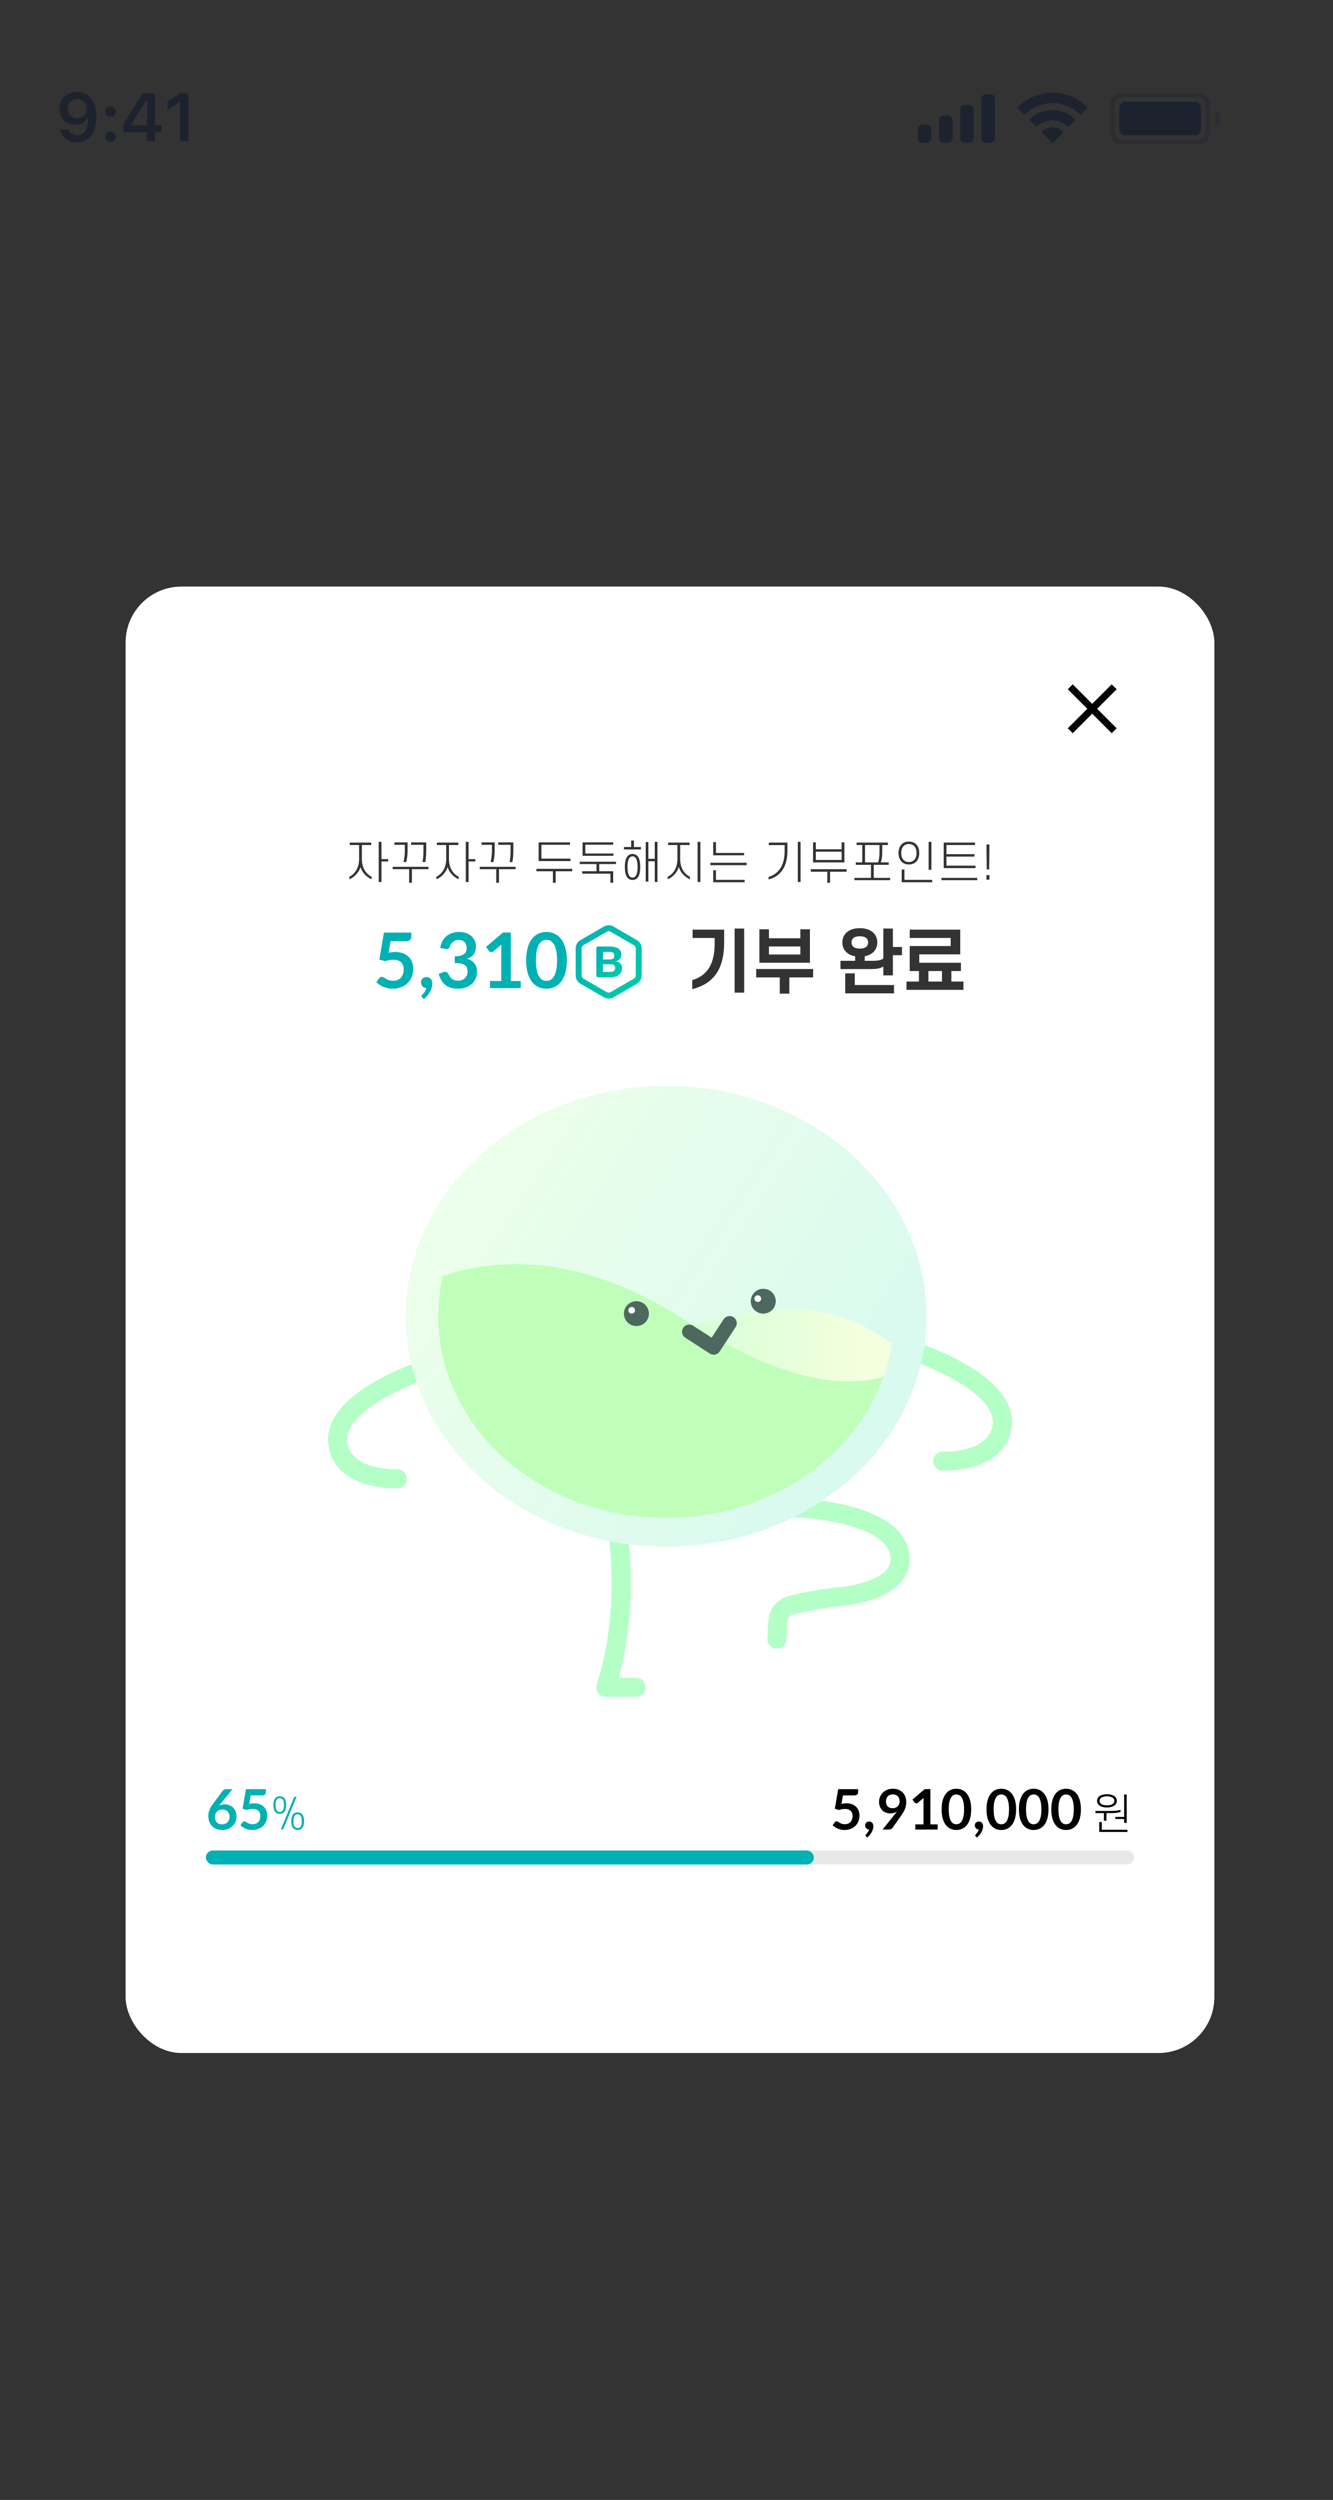 <svg width="382" height="716" viewBox="0 0 382 716" fill="none" xmlns="http://www.w3.org/2000/svg">
<rect x="0" y="0" width="382" height="716" fill="#808080" stroke="none"/>
<rect opacity="0.6" width="382" height="716" fill="black"/>
<path opacity="0.35" d="M318.776 30.045C318.776 28.487 320.039 27.223 321.598 27.223H343.301C344.859 27.223 346.122 28.487 346.122 30.045V37.858C346.122 39.416 344.859 40.679 343.301 40.679H321.598C320.039 40.679 318.776 39.416 318.776 37.858V30.045Z" stroke="#1D232E" stroke-width="1.302"/>
<path opacity="0.4" d="M348.076 31.347V36.556C349.124 36.114 349.806 35.088 349.806 33.951C349.806 32.814 349.124 31.788 348.076 31.347Z" fill="#1D232E"/>
<path d="M320.729 30.913C320.729 29.954 321.506 29.177 322.465 29.177H342.432C343.391 29.177 344.168 29.954 344.168 30.913V36.99C344.168 37.949 343.391 38.726 342.432 38.726H322.465C321.506 38.726 320.729 37.949 320.729 36.99V30.913Z" fill="#1D232E"/>
<path fill-rule="evenodd" clip-rule="evenodd" d="M301.628 29.534C304.513 29.534 307.289 30.643 309.38 32.631C309.537 32.784 309.789 32.782 309.944 32.627L311.45 31.107C311.528 31.028 311.572 30.921 311.571 30.81C311.571 30.698 311.526 30.592 311.446 30.514C305.957 25.253 297.298 25.253 291.809 30.514C291.729 30.592 291.684 30.698 291.684 30.81C291.683 30.921 291.727 31.028 291.805 31.107L293.311 32.627C293.466 32.783 293.718 32.785 293.875 32.631C295.967 30.643 298.742 29.534 301.628 29.534ZM301.628 34.477C303.213 34.477 304.742 35.066 305.917 36.13C306.076 36.281 306.326 36.278 306.481 36.123L307.985 34.603C308.064 34.524 308.108 34.416 308.107 34.303C308.106 34.191 308.06 34.084 307.979 34.006C304.4 30.677 298.858 30.677 295.279 34.006C295.199 34.084 295.153 34.191 295.151 34.303C295.15 34.416 295.195 34.524 295.274 34.603L296.777 36.123C296.932 36.278 297.182 36.281 297.341 36.13C298.516 35.066 300.043 34.477 301.628 34.477ZM304.64 37.802C304.642 37.915 304.598 38.023 304.517 38.102L301.916 40.727C301.84 40.804 301.736 40.848 301.628 40.848C301.519 40.848 301.415 40.804 301.339 40.727L298.738 38.102C298.657 38.023 298.613 37.915 298.616 37.802C298.618 37.69 298.667 37.583 298.75 37.507C300.411 36.102 302.844 36.102 304.505 37.507C304.589 37.583 304.637 37.69 304.64 37.802Z" fill="#1D232E"/>
<path fill-rule="evenodd" clip-rule="evenodd" d="M283.835 27.006H282.533C281.814 27.006 281.231 27.589 281.231 28.308V39.594C281.231 40.313 281.814 40.896 282.533 40.896H283.835C284.554 40.896 285.137 40.313 285.137 39.594V28.308C285.137 27.589 284.554 27.006 283.835 27.006ZM276.457 30.044H277.759C278.478 30.044 279.061 30.627 279.061 31.346V39.594C279.061 40.313 278.478 40.896 277.759 40.896H276.457C275.738 40.896 275.155 40.313 275.155 39.594V31.346C275.155 30.627 275.738 30.044 276.457 30.044ZM271.682 33.083H270.38C269.66 33.083 269.077 33.666 269.077 34.385V39.594C269.077 40.313 269.66 40.896 270.38 40.896H271.682C272.401 40.896 272.984 40.313 272.984 39.594V34.385C272.984 33.666 272.401 33.083 271.682 33.083ZM265.604 35.687H264.302C263.583 35.687 263 36.27 263 36.989V39.594C263 40.313 263.583 40.896 264.302 40.896H265.604C266.324 40.896 266.907 40.313 266.907 39.594V36.989C266.907 36.27 266.324 35.687 265.604 35.687Z" fill="#1D232E"/>
<path d="M22.036 40.795C25.536 40.795 27.615 38.058 27.615 33.423C27.615 31.677 27.282 30.209 26.642 29.074C25.717 27.309 24.125 26.355 22.112 26.355C19.117 26.355 17 28.368 17 31.191C17 33.843 18.907 35.769 21.53 35.769C23.142 35.769 24.449 35.016 25.097 33.709H25.126C25.126 33.709 25.164 33.709 25.174 33.709C25.193 33.709 25.259 33.709 25.259 33.709C25.259 36.856 24.067 38.735 22.055 38.735C20.872 38.735 19.957 38.087 19.642 37.047H17.191C17.601 39.307 19.518 40.795 22.036 40.795ZM22.122 33.814C20.538 33.814 19.413 32.688 19.413 31.115C19.413 29.579 20.596 28.406 22.131 28.406C23.667 28.406 24.849 29.598 24.849 31.153C24.849 32.688 23.695 33.814 22.122 33.814Z" fill="#1D232E"/>
<path d="M31.641 40.662C32.547 40.662 33.167 40.013 33.167 39.155C33.167 38.287 32.547 37.648 31.641 37.648C30.744 37.648 30.114 38.287 30.114 39.155C30.114 40.013 30.744 40.662 31.641 40.662ZM31.641 33.509C32.547 33.509 33.167 32.87 33.167 32.011C33.167 31.143 32.547 30.504 31.641 30.504C30.744 30.504 30.114 31.143 30.114 32.011C30.114 32.87 30.744 33.509 31.641 33.509Z" fill="#1D232E"/>
<path d="M42.094 40.462H44.45V37.896H46.31V35.817H44.45V26.699H40.978C38.546 30.361 36.61 33.423 35.37 35.702V37.896H42.094V40.462ZM37.65 35.731C39.252 32.908 40.683 30.647 41.999 28.702H42.132V35.874H37.65V35.731Z" fill="#1D232E"/>
<path d="M51.556 40.462H54.017V26.699H51.565L47.97 29.217V31.582L51.394 29.179H51.556V40.462Z" fill="#1D232E"/>
<rect x="36" y="168" width="312" height="420" rx="16" fill="white"/>
<g clip-path="url(#clip0_214_754)">
<path d="M174.431 286C173.951 286.003 173.48 285.88 173.063 285.642L166.34 281.757C165.924 281.517 165.579 281.172 165.339 280.756C165.099 280.341 164.973 279.87 164.973 279.39V271.62C164.972 271.14 165.098 270.668 165.338 270.252C165.578 269.837 165.924 269.492 166.34 269.253L173.063 265.368C173.479 265.127 173.95 265 174.431 265C174.911 265 175.383 265.127 175.798 265.368L182.521 269.253C182.938 269.492 183.283 269.837 183.523 270.252C183.763 270.668 183.889 271.14 183.889 271.62V279.39C183.888 279.87 183.762 280.341 183.522 280.756C183.282 281.172 182.937 281.517 182.521 281.757L175.798 285.642C175.382 285.88 174.91 286.003 174.431 286ZM174.431 266.697C174.248 266.697 174.069 266.746 173.912 266.839L167.189 270.724C167.031 270.814 166.899 270.944 166.808 271.102C166.717 271.259 166.669 271.438 166.67 271.62V279.39C166.67 279.572 166.719 279.75 166.81 279.907C166.901 280.064 167.031 280.195 167.189 280.286L173.912 284.171C174.071 284.259 174.249 284.305 174.431 284.305C174.612 284.305 174.791 284.259 174.949 284.171L181.673 280.286C181.83 280.195 181.961 280.064 182.052 279.907C182.143 279.75 182.191 279.572 182.191 279.39V271.62C182.192 271.438 182.144 271.259 182.053 271.102C181.962 270.944 181.831 270.814 181.673 270.724L174.949 266.839C174.792 266.746 174.613 266.697 174.431 266.697Z" fill="url(#paint0_linear_214_754)"/>
<path d="M170.895 279.409V271.601C170.895 271.466 170.948 271.337 171.044 271.241C171.139 271.146 171.269 271.092 171.404 271.092H174.685C175.209 271.082 175.732 271.139 176.241 271.262C176.618 271.353 176.973 271.516 177.288 271.743C177.549 271.933 177.754 272.19 177.882 272.488C178.006 272.803 178.066 273.139 178.061 273.478C178.061 273.673 178.033 273.866 177.976 274.053C177.919 274.24 177.83 274.415 177.712 274.572C177.581 274.742 177.421 274.889 177.241 275.005C177.029 275.148 176.801 275.265 176.562 275.354C177.052 275.442 177.503 275.679 177.854 276.033C178.138 276.377 178.285 276.813 178.269 277.259C178.269 277.619 178.196 277.976 178.052 278.306C177.903 278.63 177.684 278.916 177.41 279.145C177.107 279.403 176.754 279.596 176.373 279.711C175.915 279.853 175.438 279.923 174.959 279.918H171.404C171.337 279.918 171.271 279.905 171.209 279.879C171.147 279.854 171.091 279.816 171.044 279.769C170.996 279.722 170.959 279.666 170.933 279.604C170.908 279.542 170.895 279.476 170.895 279.409ZM172.78 274.807H174.582C174.787 274.807 174.992 274.791 175.194 274.76C175.356 274.728 175.512 274.671 175.657 274.59C175.78 274.502 175.88 274.386 175.949 274.251C176.019 274.084 176.051 273.904 176.043 273.723C176.046 273.544 176.021 273.366 175.968 273.195C175.917 273.065 175.832 272.951 175.723 272.865C175.601 272.771 175.459 272.706 175.308 272.676C175.111 272.644 174.913 272.628 174.714 272.629H172.828L172.78 274.807ZM172.78 276.175V278.372H174.959C175.183 278.377 175.407 278.342 175.619 278.268C175.771 278.209 175.909 278.12 176.024 278.004C176.118 277.895 176.186 277.766 176.222 277.627C176.26 277.492 176.279 277.352 176.279 277.212C176.278 277.065 176.255 276.919 176.213 276.778C176.17 276.651 176.096 276.537 175.996 276.448C175.871 276.355 175.731 276.285 175.581 276.241C175.371 276.19 175.156 276.168 174.94 276.175H172.78Z" fill="url(#paint1_linear_214_754)"/>
</g>
<rect x="59" y="530" width="266" height="4" rx="2" fill="#E8E8E8"/>
<rect x="59" y="530" width="174.236" height="4" rx="2" fill="#00B1B3"/>
<path d="M245.912 513.272C245.912 513.555 245.821 513.784 245.64 513.96C245.464 514.136 245.168 514.224 244.752 514.224H241.568L241.152 516.64C241.675 516.533 242.152 516.48 242.584 516.48C243.192 516.48 243.725 516.571 244.184 516.752C244.648 516.933 245.037 517.184 245.352 517.504C245.667 517.824 245.904 518.2 246.064 518.632C246.224 519.059 246.304 519.52 246.304 520.016C246.304 520.629 246.195 521.189 245.976 521.696C245.763 522.203 245.464 522.637 245.08 523C244.696 523.357 244.24 523.635 243.712 523.832C243.189 524.029 242.619 524.128 242 524.128C241.637 524.128 241.293 524.091 240.968 524.016C240.643 523.941 240.336 523.843 240.048 523.72C239.765 523.592 239.501 523.448 239.256 523.288C239.016 523.123 238.8 522.949 238.608 522.768L239.216 521.928C239.344 521.747 239.515 521.656 239.728 521.656C239.861 521.656 239.995 521.699 240.128 521.784C240.267 521.869 240.427 521.963 240.608 522.064C240.789 522.165 241 522.259 241.24 522.344C241.48 522.429 241.771 522.472 242.112 522.472C242.475 522.472 242.795 522.413 243.072 522.296C243.349 522.179 243.579 522.016 243.76 521.808C243.947 521.595 244.085 521.344 244.176 521.056C244.272 520.763 244.32 520.445 244.32 520.104C244.32 519.475 244.136 518.984 243.768 518.632C243.405 518.275 242.869 518.096 242.16 518.096C241.6 518.096 241.037 518.197 240.472 518.4L239.24 518.048L240.2 512.432H245.912V513.272ZM247.921 522.784C247.921 522.635 247.948 522.496 248.001 522.368C248.06 522.235 248.14 522.12 248.241 522.024C248.343 521.923 248.465 521.845 248.609 521.792C248.753 521.733 248.911 521.704 249.081 521.704C249.284 521.704 249.46 521.741 249.609 521.816C249.759 521.885 249.884 521.984 249.985 522.112C250.087 522.235 250.161 522.379 250.209 522.544C250.257 522.704 250.281 522.875 250.281 523.056C250.281 523.312 250.241 523.581 250.161 523.864C250.087 524.147 249.975 524.429 249.825 524.712C249.676 524.995 249.492 525.269 249.273 525.536C249.055 525.803 248.804 526.048 248.521 526.272L248.177 525.96C248.081 525.88 248.033 525.781 248.033 525.664C248.033 525.621 248.047 525.573 248.073 525.52C248.105 525.467 248.143 525.419 248.185 525.376C248.244 525.312 248.316 525.232 248.401 525.136C248.487 525.045 248.572 524.939 248.657 524.816C248.743 524.699 248.82 524.568 248.889 524.424C248.964 524.285 249.017 524.136 249.049 523.976C248.884 523.976 248.732 523.947 248.593 523.888C248.455 523.824 248.335 523.739 248.233 523.632C248.137 523.525 248.06 523.4 248.001 523.256C247.948 523.112 247.921 522.955 247.921 522.784ZM255.115 519.384C254.715 519.384 254.323 519.315 253.939 519.176C253.555 519.037 253.211 518.829 252.907 518.552C252.608 518.269 252.368 517.923 252.187 517.512C252.006 517.096 251.915 516.611 251.915 516.056C251.915 515.539 252.011 515.053 252.203 514.6C252.395 514.147 252.664 513.749 253.011 513.408C253.358 513.067 253.774 512.797 254.259 512.6C254.744 512.403 255.28 512.304 255.867 512.304C256.459 512.304 256.99 512.397 257.459 512.584C257.934 512.771 258.336 513.032 258.667 513.368C259.003 513.704 259.259 514.107 259.435 514.576C259.616 515.045 259.707 515.56 259.707 516.12C259.707 516.477 259.675 516.816 259.611 517.136C259.552 517.456 259.464 517.765 259.347 518.064C259.235 518.357 259.099 518.645 258.939 518.928C258.779 519.205 258.6 519.485 258.403 519.768L255.755 523.544C255.664 523.672 255.528 523.781 255.347 523.872C255.171 523.957 254.968 524 254.739 524H252.923L256.515 519.512C256.606 519.4 256.691 519.291 256.771 519.184C256.851 519.077 256.928 518.971 257.003 518.864C256.736 519.035 256.443 519.165 256.123 519.256C255.803 519.341 255.467 519.384 255.115 519.384ZM257.811 515.92C257.811 515.605 257.763 515.325 257.667 515.08C257.571 514.829 257.435 514.619 257.259 514.448C257.083 514.277 256.872 514.147 256.627 514.056C256.387 513.965 256.123 513.92 255.835 513.92C255.536 513.92 255.267 513.971 255.027 514.072C254.787 514.168 254.582 514.304 254.411 514.48C254.246 514.656 254.118 514.867 254.027 515.112C253.936 515.352 253.891 515.616 253.891 515.904C253.891 516.549 254.056 517.043 254.387 517.384C254.723 517.72 255.198 517.888 255.811 517.888C256.131 517.888 256.414 517.837 256.659 517.736C256.91 517.635 257.12 517.496 257.291 517.32C257.462 517.144 257.59 516.936 257.675 516.696C257.766 516.456 257.811 516.197 257.811 515.92ZM262.308 522.52H264.652V515.776C264.652 515.515 264.66 515.24 264.676 514.952L263.012 516.344C262.943 516.403 262.871 516.443 262.796 516.464C262.727 516.485 262.658 516.496 262.588 516.496C262.482 516.496 262.383 516.475 262.292 516.432C262.207 516.384 262.143 516.331 262.1 516.272L261.476 515.416L265.004 512.416H266.628V522.52H268.708V524H262.308V522.52ZM278.318 518.216C278.318 519.224 278.208 520.101 277.99 520.848C277.776 521.589 277.478 522.203 277.094 522.688C276.715 523.173 276.264 523.536 275.742 523.776C275.224 524.011 274.664 524.128 274.062 524.128C273.459 524.128 272.899 524.011 272.382 523.776C271.87 523.536 271.424 523.173 271.046 522.688C270.667 522.203 270.371 521.589 270.158 520.848C269.944 520.101 269.838 519.224 269.838 518.216C269.838 517.203 269.944 516.325 270.158 515.584C270.371 514.843 270.667 514.229 271.046 513.744C271.424 513.259 271.87 512.899 272.382 512.664C272.899 512.424 273.459 512.304 274.062 512.304C274.664 512.304 275.224 512.424 275.742 512.664C276.264 512.899 276.715 513.259 277.094 513.744C277.478 514.229 277.776 514.843 277.99 515.584C278.208 516.325 278.318 517.203 278.318 518.216ZM276.278 518.216C276.278 517.379 276.216 516.685 276.094 516.136C275.971 515.587 275.806 515.149 275.598 514.824C275.395 514.499 275.16 514.272 274.894 514.144C274.627 514.011 274.35 513.944 274.062 513.944C273.779 513.944 273.504 514.011 273.238 514.144C272.976 514.272 272.744 514.499 272.542 514.824C272.339 515.149 272.176 515.587 272.054 516.136C271.936 516.685 271.878 517.379 271.878 518.216C271.878 519.053 271.936 519.747 272.054 520.296C272.176 520.845 272.339 521.283 272.542 521.608C272.744 521.933 272.976 522.163 273.238 522.296C273.504 522.424 273.779 522.488 274.062 522.488C274.35 522.488 274.627 522.424 274.894 522.296C275.16 522.163 275.395 521.933 275.598 521.608C275.806 521.283 275.971 520.845 276.094 520.296C276.216 519.747 276.278 519.053 276.278 518.216ZM279.359 522.784C279.359 522.635 279.385 522.496 279.439 522.368C279.497 522.235 279.577 522.12 279.679 522.024C279.78 521.923 279.903 521.845 280.047 521.792C280.191 521.733 280.348 521.704 280.519 521.704C280.721 521.704 280.897 521.741 281.047 521.816C281.196 521.885 281.321 521.984 281.423 522.112C281.524 522.235 281.599 522.379 281.647 522.544C281.695 522.704 281.719 522.875 281.719 523.056C281.719 523.312 281.679 523.581 281.599 523.864C281.524 524.147 281.412 524.429 281.263 524.712C281.113 524.995 280.929 525.269 280.711 525.536C280.492 525.803 280.241 526.048 279.959 526.272L279.615 525.96C279.519 525.88 279.471 525.781 279.471 525.664C279.471 525.621 279.484 525.573 279.511 525.52C279.543 525.467 279.58 525.419 279.623 525.376C279.681 525.312 279.753 525.232 279.839 525.136C279.924 525.045 280.009 524.939 280.095 524.816C280.18 524.699 280.257 524.568 280.327 524.424C280.401 524.285 280.455 524.136 280.487 523.976C280.321 523.976 280.169 523.947 280.031 523.888C279.892 523.824 279.772 523.739 279.671 523.632C279.575 523.525 279.497 523.4 279.439 523.256C279.385 523.112 279.359 522.955 279.359 522.784ZM291.193 518.216C291.193 519.224 291.083 520.101 290.865 520.848C290.651 521.589 290.353 522.203 289.969 522.688C289.59 523.173 289.139 523.536 288.617 523.776C288.099 524.011 287.539 524.128 286.937 524.128C286.334 524.128 285.774 524.011 285.257 523.776C284.745 523.536 284.299 523.173 283.921 522.688C283.542 522.203 283.246 521.589 283.033 520.848C282.819 520.101 282.713 519.224 282.713 518.216C282.713 517.203 282.819 516.325 283.033 515.584C283.246 514.843 283.542 514.229 283.921 513.744C284.299 513.259 284.745 512.899 285.257 512.664C285.774 512.424 286.334 512.304 286.937 512.304C287.539 512.304 288.099 512.424 288.617 512.664C289.139 512.899 289.59 513.259 289.969 513.744C290.353 514.229 290.651 514.843 290.865 515.584C291.083 516.325 291.193 517.203 291.193 518.216ZM289.153 518.216C289.153 517.379 289.091 516.685 288.969 516.136C288.846 515.587 288.681 515.149 288.473 514.824C288.27 514.499 288.035 514.272 287.769 514.144C287.502 514.011 287.225 513.944 286.937 513.944C286.654 513.944 286.379 514.011 286.113 514.144C285.851 514.272 285.619 514.499 285.417 514.824C285.214 515.149 285.051 515.587 284.929 516.136C284.811 516.685 284.753 517.379 284.753 518.216C284.753 519.053 284.811 519.747 284.929 520.296C285.051 520.845 285.214 521.283 285.417 521.608C285.619 521.933 285.851 522.163 286.113 522.296C286.379 522.424 286.654 522.488 286.937 522.488C287.225 522.488 287.502 522.424 287.769 522.296C288.035 522.163 288.27 521.933 288.473 521.608C288.681 521.283 288.846 520.845 288.969 520.296C289.091 519.747 289.153 519.053 289.153 518.216ZM300.474 518.216C300.474 519.224 300.364 520.101 300.146 520.848C299.932 521.589 299.634 522.203 299.25 522.688C298.871 523.173 298.42 523.536 297.898 523.776C297.38 524.011 296.82 524.128 296.218 524.128C295.615 524.128 295.055 524.011 294.538 523.776C294.026 523.536 293.58 523.173 293.202 522.688C292.823 522.203 292.527 521.589 292.314 520.848C292.1 520.101 291.994 519.224 291.994 518.216C291.994 517.203 292.1 516.325 292.314 515.584C292.527 514.843 292.823 514.229 293.202 513.744C293.58 513.259 294.026 512.899 294.538 512.664C295.055 512.424 295.615 512.304 296.218 512.304C296.82 512.304 297.38 512.424 297.898 512.664C298.42 512.899 298.871 513.259 299.25 513.744C299.634 514.229 299.932 514.843 300.146 515.584C300.364 516.325 300.474 517.203 300.474 518.216ZM298.434 518.216C298.434 517.379 298.372 516.685 298.25 516.136C298.127 515.587 297.962 515.149 297.754 514.824C297.551 514.499 297.316 514.272 297.05 514.144C296.783 514.011 296.506 513.944 296.218 513.944C295.935 513.944 295.66 514.011 295.394 514.144C295.132 514.272 294.9 514.499 294.698 514.824C294.495 515.149 294.332 515.587 294.21 516.136C294.092 516.685 294.034 517.379 294.034 518.216C294.034 519.053 294.092 519.747 294.21 520.296C294.332 520.845 294.495 521.283 294.698 521.608C294.9 521.933 295.132 522.163 295.394 522.296C295.66 522.424 295.935 522.488 296.218 522.488C296.506 522.488 296.783 522.424 297.05 522.296C297.316 522.163 297.551 521.933 297.754 521.608C297.962 521.283 298.127 520.845 298.25 520.296C298.372 519.747 298.434 519.053 298.434 518.216ZM309.755 518.216C309.755 519.224 309.646 520.101 309.427 520.848C309.214 521.589 308.915 522.203 308.531 522.688C308.152 523.173 307.702 523.536 307.179 523.776C306.662 524.011 306.102 524.128 305.499 524.128C304.896 524.128 304.336 524.011 303.819 523.776C303.307 523.536 302.862 523.173 302.483 522.688C302.104 522.203 301.808 521.589 301.595 520.848C301.382 520.101 301.275 519.224 301.275 518.216C301.275 517.203 301.382 516.325 301.595 515.584C301.808 514.843 302.104 514.229 302.483 513.744C302.862 513.259 303.307 512.899 303.819 512.664C304.336 512.424 304.896 512.304 305.499 512.304C306.102 512.304 306.662 512.424 307.179 512.664C307.702 512.899 308.152 513.259 308.531 513.744C308.915 514.229 309.214 514.843 309.427 515.584C309.646 516.325 309.755 517.203 309.755 518.216ZM307.715 518.216C307.715 517.379 307.654 516.685 307.531 516.136C307.408 515.587 307.243 515.149 307.035 514.824C306.832 514.499 306.598 514.272 306.331 514.144C306.064 514.011 305.787 513.944 305.499 513.944C305.216 513.944 304.942 514.011 304.675 514.144C304.414 514.272 304.182 514.499 303.979 514.824C303.776 515.149 303.614 515.587 303.491 516.136C303.374 516.685 303.315 517.379 303.315 518.216C303.315 519.053 303.374 519.747 303.491 520.296C303.614 520.845 303.776 521.283 303.979 521.608C304.182 521.933 304.414 522.163 304.675 522.296C304.942 522.424 305.216 522.488 305.499 522.488C305.787 522.488 306.064 522.424 306.331 522.296C306.598 522.163 306.832 521.933 307.035 521.608C307.243 521.283 307.408 520.845 307.531 520.296C307.654 519.747 307.715 519.053 307.715 518.216Z" fill="black"/>
<path d="M314.392 515.78C314.392 515.192 314.656 514.748 315.064 514.448C315.592 514.064 316.372 513.884 317.224 513.884C318.064 513.884 318.844 514.064 319.372 514.448C319.792 514.748 320.044 515.192 320.044 515.78C320.044 516.368 319.792 516.812 319.372 517.1C318.844 517.496 318.064 517.676 317.224 517.676C316.372 517.676 315.592 517.496 315.064 517.1C314.656 516.812 314.392 516.368 314.392 515.78ZM315.1 515.78C315.1 516.152 315.268 516.464 315.556 516.656C315.94 516.944 316.54 517.076 317.224 517.076C317.884 517.076 318.496 516.944 318.88 516.656C319.168 516.464 319.336 516.152 319.336 515.78C319.336 515.408 319.168 515.096 318.88 514.892C318.496 514.616 317.884 514.472 317.224 514.472C316.54 514.472 315.94 514.616 315.556 514.892C315.268 515.096 315.1 515.408 315.1 515.78ZM322.876 522.092H322.144V520.976H319.612V520.388H322.144V513.944H322.876V522.092ZM318.352 519.284H317.08V521.468H316.348V519.284H313.924V518.672H318.268C319.324 518.672 320.392 518.6 321.124 518.336V518.924C320.452 519.236 319.42 519.284 318.352 519.284ZM323.092 524.684H315.016V521.852H315.748V524.06H323.092V524.684Z" fill="black"/>
<path d="M64.36 516.776C64.797 516.776 65.221 516.848 65.632 516.992C66.048 517.136 66.413 517.355 66.728 517.648C67.043 517.936 67.296 518.296 67.488 518.728C67.68 519.16 67.776 519.664 67.776 520.24C67.776 520.779 67.677 521.285 67.48 521.76C67.283 522.229 67.005 522.64 66.648 522.992C66.291 523.344 65.859 523.621 65.352 523.824C64.851 524.027 64.296 524.128 63.688 524.128C63.069 524.128 62.515 524.029 62.024 523.832C61.533 523.635 61.115 523.36 60.768 523.008C60.421 522.651 60.155 522.224 59.968 521.728C59.787 521.227 59.696 520.672 59.696 520.064C59.696 519.52 59.805 518.963 60.024 518.392C60.248 517.816 60.592 517.219 61.056 516.6L63.816 512.896C63.912 512.768 64.051 512.659 64.232 512.568C64.419 512.477 64.632 512.432 64.872 512.432H66.632L63.2 516.632C63.125 516.723 63.053 516.808 62.984 516.888C62.92 516.968 62.856 517.051 62.792 517.136C63.016 517.024 63.256 516.936 63.512 516.872C63.773 516.808 64.056 516.776 64.36 516.776ZM61.592 520.368C61.592 520.688 61.635 520.981 61.72 521.248C61.811 521.509 61.941 521.733 62.112 521.92C62.288 522.107 62.504 522.253 62.76 522.36C63.016 522.461 63.312 522.512 63.648 522.512C63.963 522.512 64.251 522.459 64.512 522.352C64.779 522.245 65.005 522.096 65.192 521.904C65.384 521.712 65.533 521.488 65.64 521.232C65.747 520.971 65.8 520.688 65.8 520.384C65.8 520.053 65.749 519.757 65.648 519.496C65.547 519.229 65.403 519.005 65.216 518.824C65.029 518.637 64.805 518.496 64.544 518.4C64.283 518.304 63.995 518.256 63.68 518.256C63.365 518.256 63.08 518.309 62.824 518.416C62.568 518.523 62.347 518.672 62.16 518.864C61.979 519.051 61.837 519.275 61.736 519.536C61.64 519.792 61.592 520.069 61.592 520.368ZM76.193 513.272C76.193 513.555 76.103 513.784 75.921 513.96C75.745 514.136 75.449 514.224 75.033 514.224H71.849L71.433 516.64C71.956 516.533 72.433 516.48 72.865 516.48C73.473 516.48 74.007 516.571 74.465 516.752C74.929 516.933 75.319 517.184 75.633 517.504C75.948 517.824 76.185 518.2 76.345 518.632C76.505 519.059 76.585 519.52 76.585 520.016C76.585 520.629 76.476 521.189 76.257 521.696C76.044 522.203 75.745 522.637 75.361 523C74.977 523.357 74.521 523.635 73.993 523.832C73.471 524.029 72.9 524.128 72.281 524.128C71.919 524.128 71.575 524.091 71.249 524.016C70.924 523.941 70.617 523.843 70.329 523.72C70.047 523.592 69.783 523.448 69.537 523.288C69.297 523.123 69.081 522.949 68.889 522.768L69.497 521.928C69.625 521.747 69.796 521.656 70.009 521.656C70.143 521.656 70.276 521.699 70.409 521.784C70.548 521.869 70.708 521.963 70.889 522.064C71.071 522.165 71.281 522.259 71.521 522.344C71.761 522.429 72.052 522.472 72.393 522.472C72.756 522.472 73.076 522.413 73.353 522.296C73.631 522.179 73.86 522.016 74.041 521.808C74.228 521.595 74.367 521.344 74.457 521.056C74.553 520.763 74.601 520.445 74.601 520.104C74.601 519.475 74.417 518.984 74.049 518.632C73.687 518.275 73.151 518.096 72.441 518.096C71.881 518.096 71.319 518.197 70.753 518.4L69.521 518.048L70.481 512.432H76.193V513.272ZM81.15 523.952L84.978 514.628H84.319L80.49 523.952H81.15ZM82.014 516.98C82.014 515.264 81.331 514.472 80.178 514.472C79.014 514.472 78.343 515.264 78.343 516.98C78.343 518.708 79.014 519.5 80.178 519.5C81.331 519.5 82.014 518.708 82.014 516.98ZM81.367 516.98C81.367 518.456 80.91 518.948 80.178 518.948C79.434 518.948 78.978 518.456 78.978 516.98C78.978 515.528 79.434 515.024 80.178 515.024C80.91 515.024 81.367 515.528 81.367 516.98ZM83.466 521.6C83.466 523.316 84.138 524.108 85.302 524.108C86.454 524.108 87.138 523.316 87.138 521.6C87.138 519.884 86.454 519.08 85.302 519.08C84.138 519.08 83.466 519.884 83.466 521.6ZM84.103 521.6C84.103 520.136 84.558 519.632 85.302 519.632C86.034 519.632 86.49 520.136 86.49 521.6C86.49 523.064 86.034 523.556 85.302 523.556C84.558 523.556 84.103 523.064 84.103 521.6Z" fill="#00B1B3"/>
<path d="M100.23 241.327H106.379V242.029H103.701V246.02C103.701 248.867 105.131 250.44 106.496 251.116V251.831C104.975 251.207 103.753 249.829 103.311 248.321C102.869 249.842 101.582 251.246 100.1 251.831V251.116C101.439 250.479 102.908 248.867 102.908 246.02V242.029H100.23V241.327ZM109.317 241.106V246.059H111.254V246.735H109.317V252.624H108.524V241.106H109.317ZM121.355 243.732V241.964H117.819V241.275H122.148V243.706C122.148 244.837 122.044 246.046 121.888 246.904H121.082C121.251 246.033 121.355 244.824 121.355 243.732ZM116.805 241.275V243.693C116.805 244.772 116.649 246.059 116.415 246.904H115.622C115.869 246.033 116.012 244.746 116.012 243.719V241.964H113.035V241.275H116.805ZM112.528 248.945V248.256H122.785V248.945H118.04V252.832H117.247V248.945H112.528ZM125.189 241.327H131.338V242.029H128.66V246.02C128.66 248.867 130.09 250.44 131.455 251.116V251.831C129.934 251.207 128.712 249.829 128.27 248.321C127.828 249.842 126.541 251.246 125.059 251.831V251.116C126.398 250.479 127.867 248.867 127.867 246.02V242.029H125.189V241.327ZM134.276 241.106V246.059H136.213V246.735H134.276V252.624H133.483V241.106H134.276ZM146.314 243.732V241.964H142.778V241.275H147.107V243.706C147.107 244.837 147.003 246.046 146.847 246.904H146.041C146.21 246.033 146.314 244.824 146.314 243.732ZM141.764 241.275V243.693C141.764 244.772 141.608 246.059 141.374 246.904H140.581C140.828 246.033 140.971 244.746 140.971 243.719V241.964H137.994V241.275H141.764ZM137.487 248.945V248.256H147.744V248.945H142.999V252.832H142.206V248.945H137.487ZM163.344 241.951H155.154V245.916H163.474V246.618H154.361V241.262H163.344V241.951ZM153.724 249.543V248.841H163.981V249.543H159.236V252.832H158.443V249.543H153.724ZM175.72 241.938H167.738V244.447H175.785V245.11H166.945V241.262H175.72V241.938ZM166.139 247.476V246.8H176.526V247.476H171.729V249.53H175.72V252.832H174.927V250.232H166.854V249.53H170.936V247.476H166.139ZM183.675 243.29H178.8V242.588H180.867V240.729H181.66V242.588H183.675V243.29ZM179.827 248.308C179.827 249.738 180.061 250.622 180.49 251.038C180.698 251.259 180.971 251.35 181.27 251.35C181.569 251.35 181.829 251.259 182.05 251.038C182.466 250.622 182.713 249.738 182.713 248.308C182.713 246.878 182.466 246.007 182.05 245.578C181.829 245.357 181.569 245.266 181.27 245.266C180.971 245.266 180.698 245.357 180.49 245.578C180.061 246.007 179.827 246.878 179.827 248.308ZM179.06 248.308C179.06 246.644 179.398 245.552 180.048 245.006C180.386 244.72 180.789 244.577 181.27 244.577C181.751 244.577 182.167 244.72 182.492 245.006C183.142 245.552 183.48 246.644 183.48 248.308C183.48 249.985 183.142 251.064 182.492 251.623C182.167 251.896 181.751 252.026 181.27 252.026C180.789 252.026 180.386 251.896 180.048 251.623C179.398 251.064 179.06 249.985 179.06 248.308ZM188.407 252.624H187.64V246.683H185.807V252.494H185.04V241.171H185.807V245.968H187.64V241.106H188.407V252.624ZM191.475 241.327H197.624V242.029H194.92V246.02C194.92 248.867 196.35 250.44 197.715 251.116V251.831C196.207 251.207 194.972 249.829 194.53 248.321C194.101 249.842 192.801 251.246 191.332 251.831V251.116C192.671 250.479 194.127 248.867 194.127 246.02V242.029H191.475V241.327ZM199.912 252.611V241.106H200.705V252.611H199.912ZM205.176 241.184V244.291H213.236V244.967H204.383V241.184H205.176ZM203.577 247.801V247.099H213.964V247.801H203.577ZM205.176 249.244V252H213.392V252.689H204.383V249.244H205.176ZM224.858 243.745V242.042H220.321V241.327H225.651V243.667C225.651 248.035 223.909 250.921 220.243 251.883V251.168C223.298 250.245 224.858 247.671 224.858 243.745ZM228.628 252.611V241.106H229.421V252.611H228.628ZM233.789 243.251H241.186V241.262H241.979V247.008H232.996V241.262H233.789V243.251ZM241.186 246.306V243.927H233.789V246.306H241.186ZM232.359 249.66V248.945H242.616V249.66H237.871V252.832H237.078V249.66H232.359ZM252.391 246.995H254.679V247.684H250.389V251.428H255.095V252.091H244.838V251.428H249.596V247.684H245.241V246.995H247.1V242.029H245.475V241.327H254.458V242.029H252.833V244.096C252.833 245.11 252.703 246.306 252.391 246.995ZM247.893 242.029V246.995H251.611C251.936 246.267 252.04 245.11 252.04 244.161V242.029H247.893ZM257.487 244.304C257.487 243.199 257.838 242.328 258.436 241.756C258.93 241.288 259.632 241.041 260.464 241.041C261.296 241.041 261.985 241.288 262.479 241.756C263.09 242.328 263.428 243.199 263.428 244.304C263.428 245.422 263.09 246.293 262.479 246.865C261.985 247.333 261.296 247.593 260.464 247.593C259.632 247.593 258.93 247.333 258.436 246.865C257.838 246.293 257.487 245.422 257.487 244.304ZM258.267 244.304C258.267 245.175 258.501 245.877 258.956 246.319C259.32 246.696 259.84 246.904 260.464 246.904C261.088 246.904 261.595 246.696 261.972 246.319C262.414 245.877 262.648 245.175 262.648 244.304C262.648 243.446 262.414 242.744 261.972 242.302C261.595 241.925 261.088 241.73 260.464 241.73C259.84 241.73 259.32 241.925 258.956 242.302C258.501 242.744 258.267 243.446 258.267 244.304ZM266.912 249.114H266.119V241.106H266.912V249.114ZM267.146 252.689H258.397V249.036H259.19V252H267.146V252.689ZM279.417 242.029H271.227V244.642H279.261V245.331H271.227V247.931H279.56V248.633H270.434V241.327H279.417V242.029ZM269.797 252.091V251.428H280.054V252.091H269.797ZM283.46 249.01L283.538 243.615V241.847H282.706V243.615L282.771 249.01H283.46ZM283.551 250.635H282.68V251.948H283.551V250.635Z" fill="#333333"/>
<path d="M204.802 270.28V268.64H198.482V266.26H207.522V269.96C207.522 276.94 205.002 281.64 198.382 283.3V280.7C202.942 279.38 204.802 275.7 204.802 270.28ZM213.262 284.3H210.522V265.94H213.262V284.3ZM229.361 268.72V266.16H232.101V275.74H217.621V266.16H220.361V268.72H229.361ZM229.361 271.08H220.361V273.38H229.361V271.08ZM216.701 277.54H233.021V279.94H226.201V284.6H223.461V279.94H216.701V277.54ZM241.399 269.92C241.399 268.74 241.819 267.76 242.619 267.06C243.459 266.28 244.779 265.84 246.399 265.84C248.019 265.84 249.339 266.28 250.179 267.06C250.979 267.76 251.399 268.74 251.399 269.92C251.399 271.1 250.979 272.08 250.179 272.78C249.599 273.32 248.779 273.7 247.799 273.88V275.18H250.119C251.639 275.18 252.519 274.98 253.139 274.54V265.94H255.879V271.22H258.479V273.58H255.879V279.36H253.139V276.78C252.499 277.3 251.419 277.56 249.379 277.56H240.859V275.18H245.059V273.88C244.039 273.72 243.219 273.34 242.619 272.78C241.819 272.08 241.399 271.1 241.399 269.92ZM244.019 269.92C244.019 270.44 244.199 270.84 244.519 271.14C244.919 271.5 245.539 271.68 246.399 271.68C247.259 271.68 247.879 271.5 248.279 271.14C248.599 270.84 248.779 270.44 248.779 269.92C248.779 269.4 248.599 269 248.279 268.7C247.879 268.34 247.259 268.16 246.399 268.16C245.539 268.16 244.919 268.34 244.519 268.7C244.199 269 244.019 269.4 244.019 269.92ZM242.219 284.5V278.78H244.959V282.12H256.199V284.5H242.219ZM263.439 275.74H275.379V278.12H272.639V281.12H276.099V283.5H259.779V281.12H263.339V278.12H260.699V270.96H272.439V268.64H260.699V266.26H275.179V273.34H263.439V275.74ZM269.939 278.12H266.059V281.12H269.939V278.12Z" fill="#333333"/>
<path d="M117.885 268.249C117.885 268.638 117.76 268.953 117.511 269.195C117.269 269.437 116.862 269.558 116.29 269.558H111.912L111.34 272.88C112.059 272.733 112.715 272.66 113.309 272.66C114.145 272.66 114.878 272.785 115.509 273.034C116.147 273.283 116.682 273.628 117.115 274.068C117.548 274.508 117.874 275.025 118.094 275.619C118.314 276.206 118.424 276.84 118.424 277.522C118.424 278.365 118.274 279.135 117.973 279.832C117.68 280.529 117.269 281.126 116.741 281.625C116.213 282.116 115.586 282.498 114.86 282.769C114.141 283.04 113.357 283.176 112.506 283.176C112.007 283.176 111.534 283.125 111.087 283.022C110.64 282.919 110.218 282.784 109.822 282.615C109.433 282.439 109.07 282.241 108.733 282.021C108.403 281.794 108.106 281.555 107.842 281.306L108.678 280.151C108.854 279.902 109.089 279.777 109.382 279.777C109.565 279.777 109.749 279.836 109.932 279.953C110.123 280.07 110.343 280.199 110.592 280.338C110.841 280.477 111.131 280.606 111.461 280.723C111.791 280.84 112.191 280.899 112.66 280.899C113.159 280.899 113.599 280.818 113.98 280.657C114.361 280.496 114.677 280.272 114.926 279.986C115.183 279.693 115.373 279.348 115.498 278.952C115.63 278.549 115.696 278.112 115.696 277.643C115.696 276.778 115.443 276.103 114.937 275.619C114.438 275.128 113.701 274.882 112.726 274.882C111.956 274.882 111.182 275.021 110.405 275.3L108.711 274.816L110.031 267.094H117.885V268.249ZM120.648 281.328C120.648 281.123 120.684 280.932 120.758 280.756C120.838 280.573 120.948 280.415 121.088 280.283C121.227 280.144 121.396 280.037 121.594 279.964C121.792 279.883 122.008 279.843 122.243 279.843C122.521 279.843 122.763 279.894 122.969 279.997C123.174 280.092 123.346 280.228 123.486 280.404C123.625 280.573 123.728 280.771 123.794 280.998C123.86 281.218 123.893 281.453 123.893 281.702C123.893 282.054 123.838 282.424 123.728 282.813C123.625 283.202 123.471 283.59 123.266 283.979C123.06 284.368 122.807 284.745 122.507 285.112C122.206 285.479 121.861 285.816 121.473 286.124L121 285.695C120.868 285.585 120.802 285.449 120.802 285.288C120.802 285.229 120.82 285.163 120.857 285.09C120.901 285.017 120.952 284.951 121.011 284.892C121.091 284.804 121.19 284.694 121.308 284.562C121.425 284.437 121.542 284.291 121.66 284.122C121.777 283.961 121.883 283.781 121.979 283.583C122.081 283.392 122.155 283.187 122.199 282.967C121.971 282.967 121.762 282.927 121.572 282.846C121.381 282.758 121.216 282.641 121.077 282.494C120.945 282.347 120.838 282.175 120.758 281.977C120.684 281.779 120.648 281.563 120.648 281.328ZM131.584 266.918C132.317 266.918 132.977 267.024 133.564 267.237C134.158 267.442 134.664 267.732 135.082 268.106C135.5 268.473 135.819 268.905 136.039 269.404C136.266 269.903 136.38 270.442 136.38 271.021C136.38 271.527 136.321 271.974 136.204 272.363C136.094 272.744 135.929 273.078 135.709 273.364C135.496 273.65 135.232 273.892 134.917 274.09C134.609 274.288 134.257 274.453 133.861 274.585C134.814 274.886 135.526 275.344 135.995 275.96C136.464 276.576 136.699 277.35 136.699 278.281C136.699 279.073 136.552 279.773 136.259 280.382C135.966 280.991 135.57 281.504 135.071 281.922C134.572 282.333 133.993 282.644 133.333 282.857C132.68 283.07 131.987 283.176 131.254 283.176C130.455 283.176 129.758 283.084 129.164 282.901C128.57 282.718 128.053 282.446 127.613 282.087C127.173 281.728 126.799 281.288 126.491 280.767C126.183 280.246 125.919 279.645 125.699 278.963L126.898 278.468C127.103 278.38 127.312 278.336 127.525 278.336C127.716 278.336 127.884 278.376 128.031 278.457C128.185 278.538 128.302 278.655 128.383 278.809C128.515 279.066 128.658 279.319 128.812 279.568C128.973 279.817 129.164 280.041 129.384 280.239C129.604 280.43 129.861 280.587 130.154 280.712C130.455 280.829 130.81 280.888 131.221 280.888C131.683 280.888 132.086 280.815 132.431 280.668C132.776 280.514 133.062 280.316 133.289 280.074C133.524 279.832 133.696 279.564 133.806 279.271C133.923 278.97 133.982 278.67 133.982 278.369C133.982 277.988 133.942 277.643 133.861 277.335C133.78 277.02 133.612 276.752 133.355 276.532C133.098 276.312 132.728 276.14 132.244 276.015C131.767 275.89 131.126 275.828 130.319 275.828V273.892C130.986 273.885 131.54 273.822 131.98 273.705C132.42 273.588 132.768 273.426 133.025 273.221C133.289 273.008 133.472 272.755 133.575 272.462C133.678 272.169 133.729 271.846 133.729 271.494C133.729 270.739 133.524 270.17 133.113 269.789C132.702 269.4 132.141 269.206 131.43 269.206C130.785 269.206 130.249 269.378 129.824 269.723C129.399 270.06 129.102 270.497 128.933 271.032C128.845 271.311 128.724 271.512 128.57 271.637C128.416 271.754 128.214 271.813 127.965 271.813C127.848 271.813 127.723 271.802 127.591 271.78L126.161 271.527C126.271 270.764 126.484 270.097 126.799 269.525C127.114 268.946 127.507 268.465 127.976 268.084C128.453 267.695 128.995 267.406 129.604 267.215C130.22 267.017 130.88 266.918 131.584 266.918ZM140.43 280.965H143.653V271.692C143.653 271.333 143.664 270.955 143.686 270.559L141.398 272.473C141.302 272.554 141.203 272.609 141.101 272.638C141.005 272.667 140.91 272.682 140.815 272.682C140.668 272.682 140.532 272.653 140.408 272.594C140.29 272.528 140.202 272.455 140.144 272.374L139.286 271.197L144.137 267.072H146.37V280.965H149.23V283H140.43V280.965ZM162.442 275.047C162.442 276.433 162.292 277.639 161.991 278.666C161.698 279.685 161.287 280.529 160.759 281.196C160.239 281.863 159.619 282.362 158.9 282.692C158.189 283.015 157.419 283.176 156.59 283.176C155.762 283.176 154.992 283.015 154.28 282.692C153.576 282.362 152.964 281.863 152.443 281.196C151.923 280.529 151.516 279.685 151.222 278.666C150.929 277.639 150.782 276.433 150.782 275.047C150.782 273.654 150.929 272.447 151.222 271.428C151.516 270.409 151.923 269.565 152.443 268.898C152.964 268.231 153.576 267.736 154.28 267.413C154.992 267.083 155.762 266.918 156.59 266.918C157.419 266.918 158.189 267.083 158.9 267.413C159.619 267.736 160.239 268.231 160.759 268.898C161.287 269.565 161.698 270.409 161.991 271.428C162.292 272.447 162.442 273.654 162.442 275.047ZM159.637 275.047C159.637 273.896 159.553 272.942 159.384 272.187C159.216 271.432 158.988 270.83 158.702 270.383C158.424 269.936 158.101 269.624 157.734 269.448C157.368 269.265 156.986 269.173 156.59 269.173C156.202 269.173 155.824 269.265 155.457 269.448C155.098 269.624 154.779 269.936 154.5 270.383C154.222 270.83 153.998 271.432 153.829 272.187C153.668 272.942 153.587 273.896 153.587 275.047C153.587 276.198 153.668 277.152 153.829 277.907C153.998 278.662 154.222 279.264 154.5 279.711C154.779 280.158 155.098 280.474 155.457 280.657C155.824 280.833 156.202 280.921 156.59 280.921C156.986 280.921 157.368 280.833 157.734 280.657C158.101 280.474 158.424 280.158 158.702 279.711C158.988 279.264 159.216 278.662 159.384 277.907C159.553 277.152 159.637 276.198 159.637 275.047Z" fill="#00B1B3"/>
<g clip-path="url(#clip1_214_754)">
<path opacity="0.3" d="M190.894 442.984C232.1 442.984 265.503 413.439 265.503 376.992C265.503 340.546 232.1 311 190.894 311C149.689 311 116.285 340.546 116.285 376.992C116.285 413.439 149.689 442.984 190.894 442.984Z" fill="url(#paint2_linear_214_754)"/>
<path d="M113.72 420.808C113.598 420.808 101.221 421.278 99.611 413.581C98.047 406.1 111.413 399.149 119.432 395.976C118.85 394.264 118.345 392.518 117.916 390.739C114.178 392.169 110.557 393.886 107.088 395.875C100.267 399.848 92.512 406.342 94.231 414.697C95.32 419.9 99.191 423.544 105.437 425.251C107.972 425.922 110.583 426.263 113.206 426.266C113.653 426.266 113.923 426.266 113.964 426.266C114.323 426.249 114.675 426.162 115 426.009C115.325 425.857 115.617 425.643 115.858 425.378C116.1 425.114 116.287 424.805 116.408 424.469C116.53 424.133 116.583 423.776 116.566 423.419C116.549 423.063 116.461 422.713 116.307 422.39C116.154 422.067 115.938 421.777 115.672 421.537C115.406 421.297 115.095 421.112 114.756 420.991C114.418 420.871 114.059 420.818 113.7 420.835L113.72 420.808Z" fill="#B4FFC6"/>
<path d="M276.926 390.827C273.09 388.634 269.074 386.767 264.921 385.247C264.664 387.076 264.321 388.882 263.893 390.665C271.81 393.697 286.001 400.836 284.397 408.533C282.794 416.23 270.409 415.759 270.288 415.759C269.563 415.725 268.853 415.977 268.316 416.462C267.778 416.947 267.457 417.624 267.422 418.344C267.387 419.064 267.641 419.769 268.129 420.303C268.617 420.837 269.299 421.156 270.024 421.191C270.064 421.191 270.335 421.191 270.782 421.191C273.415 421.195 276.038 420.858 278.584 420.189C284.83 418.482 288.701 414.811 289.791 409.635C291.503 401.293 283.741 394.799 276.926 390.827Z" fill="#B4FFC6"/>
<path d="M242.947 431.214C240.517 430.635 238.057 430.186 235.578 429.869C232.936 431.603 230.191 433.175 227.356 434.575H227.457C234.414 434.723 254.438 437.163 255.203 446.056C255.275 446.696 255.209 447.343 255.009 447.955C254.81 448.567 254.481 449.13 254.046 449.606C250.98 453.148 243.049 454.412 240.254 454.6H240.125C239.76 454.641 231.05 455.622 225.704 457.215C224.19 457.666 222.851 458.568 221.869 459.799C220.888 461.03 220.311 462.531 220.216 464.099L219.905 469.335C219.88 469.692 219.927 470.051 220.044 470.389C220.16 470.728 220.344 471.04 220.583 471.308C220.823 471.575 221.114 471.792 221.439 471.946C221.764 472.101 222.117 472.189 222.476 472.206H222.639C223.333 472.199 223.998 471.93 224.5 471.455C225.002 470.979 225.305 470.333 225.346 469.645L225.65 464.408C225.68 463.958 225.848 463.528 226.131 463.176C226.414 462.824 226.799 462.567 227.234 462.438C231.91 461.047 239.922 460.106 240.646 460.025C242.857 459.831 245.05 459.467 247.204 458.936C252.225 457.692 255.9 455.75 258.147 453.155C259.055 452.129 259.742 450.93 260.167 449.63C260.592 448.331 260.745 446.959 260.617 445.599C259.926 437.116 250.621 433.096 242.947 431.214Z" fill="#B4FFC6"/>
<path d="M182.251 480.561H177.291C181.351 465.867 181.148 451.656 180.262 442.312C178.362 442.07 176.485 441.767 174.631 441.404C175.639 450.923 176.079 466.767 171.017 482.45C170.879 482.858 170.841 483.293 170.906 483.718C170.972 484.144 171.139 484.547 171.395 484.895C171.65 485.243 171.986 485.525 172.373 485.717C172.761 485.909 173.19 486.006 173.623 486H182.251C182.977 486 183.673 485.713 184.187 485.203C184.7 484.693 184.988 484.002 184.988 483.28C184.988 482.559 184.7 481.868 184.187 481.358C183.673 480.848 182.977 480.561 182.251 480.561Z" fill="#B4FFC6"/>
<path d="M190.9 434.743C223.938 434.743 251.244 413.03 255.582 384.864C248.343 379.342 239.678 375.968 230.59 375.13C207.886 373.241 175.776 389.415 134.455 388.272C131.748 388.198 129.19 388.138 126.814 388.084C132.661 414.67 159.128 434.743 190.9 434.743Z" fill="url(#paint3_linear_214_754)"/>
<path d="M253.214 394.282C244.078 397.193 226.206 397.3 195.442 377.584C165.212 358.204 141.101 360.651 126.903 365.484C126.038 369.255 125.602 373.111 125.604 376.979C125.604 408.869 154.838 434.73 190.901 434.73C220.149 434.743 244.903 417.716 253.214 394.282Z" fill="url(#paint4_linear_214_754)"/>
<path d="M204.522 387.99C204.126 387.991 203.738 387.876 203.406 387.66L196.381 383.13C196.155 382.984 195.96 382.796 195.807 382.575C195.654 382.354 195.547 382.106 195.49 381.844C195.434 381.582 195.43 381.312 195.479 381.049C195.528 380.786 195.629 380.534 195.776 380.31C195.922 380.085 196.112 379.891 196.334 379.739C196.556 379.588 196.806 379.481 197.07 379.425C197.333 379.369 197.605 379.365 197.87 379.414C198.135 379.462 198.388 379.562 198.614 379.708L203.92 383.13L207.365 377.859C207.511 377.635 207.701 377.441 207.923 377.289C208.145 377.137 208.395 377.03 208.659 376.975C208.922 376.919 209.194 376.915 209.459 376.964C209.724 377.012 209.977 377.112 210.203 377.258C210.43 377.403 210.625 377.592 210.777 377.812C210.93 378.033 211.038 378.281 211.094 378.543C211.15 378.805 211.154 379.075 211.105 379.339C211.056 379.602 210.956 379.853 210.809 380.078L206.248 387.055C206.063 387.344 205.808 387.58 205.507 387.744C205.205 387.907 204.866 387.992 204.522 387.99Z" fill="#4C685F"/>
<path d="M182.381 379.789C184.358 379.789 185.961 378.197 185.961 376.233C185.961 374.269 184.358 372.677 182.381 372.677C180.404 372.677 178.801 374.269 178.801 376.233C178.801 378.197 180.404 379.789 182.381 379.789Z" fill="#4C685F"/>
<path d="M218.734 376.232C220.711 376.232 222.314 374.64 222.314 372.676C222.314 370.712 220.711 369.12 218.734 369.12C216.757 369.12 215.154 370.712 215.154 372.676C215.154 374.64 216.757 376.232 218.734 376.232Z" fill="#4C685F"/>
<path d="M217.164 372.898C217.695 372.898 218.125 372.471 218.125 371.944C218.125 371.417 217.695 370.989 217.164 370.989C216.633 370.989 216.203 371.417 216.203 371.944C216.203 372.471 216.633 372.898 217.164 372.898Z" fill="white"/>
<path d="M181.027 376.232C181.558 376.232 181.988 375.805 181.988 375.278C181.988 374.751 181.558 374.323 181.027 374.323C180.497 374.323 180.066 374.751 180.066 375.278C180.066 375.805 180.497 376.232 181.027 376.232Z" fill="white"/>
</g>
<path d="M320 197.41L318.59 196L313 201.59L307.41 196L306 197.41L311.59 203L306 208.59L307.41 210L313 204.41L318.59 210L320 208.59L314.41 203L320 197.41Z" fill="black"/>
<defs>
<linearGradient id="paint0_linear_214_754" x1="186.611" y1="288.267" x2="162.798" y2="267.492" gradientUnits="userSpaceOnUse">
<stop stop-color="#00CFA6"/>
<stop offset="1" stop-color="#00B1B3"/>
</linearGradient>
<linearGradient id="paint1_linear_214_754" x1="179.331" y1="280.871" x2="169.45" y2="272.876" gradientUnits="userSpaceOnUse">
<stop stop-color="#00CFA6"/>
<stop offset="1" stop-color="#00B1B3"/>
</linearGradient>
<linearGradient id="paint2_linear_214_754" x1="136.039" y1="341.573" x2="253.692" y2="418.561" gradientUnits="userSpaceOnUse">
<stop stop-color="#BFFFBA"/>
<stop offset="0.98" stop-color="#7FEFCD"/>
</linearGradient>
<linearGradient id="paint3_linear_214_754" x1="246.696" y1="406.348" x2="171.561" y2="403.378" gradientUnits="userSpaceOnUse">
<stop stop-color="#F3FFDF"/>
<stop offset="0.98" stop-color="#C8FFD3"/>
</linearGradient>
<linearGradient id="paint4_linear_214_754" x1="30481.5" y1="34528.3" x2="42205.4" y2="47913.1" gradientUnits="userSpaceOnUse">
<stop stop-color="#BFFFBA"/>
<stop offset="0.98" stop-color="#7FEFCD"/>
</linearGradient>
<clipPath id="clip0_214_754">
<rect width="18.925" height="21" fill="white" transform="translate(165 265)"/>
</clipPath>
<clipPath id="clip1_214_754">
<rect width="196" height="175" fill="white" transform="translate(94 311)"/>
</clipPath>
</defs>
</svg>
